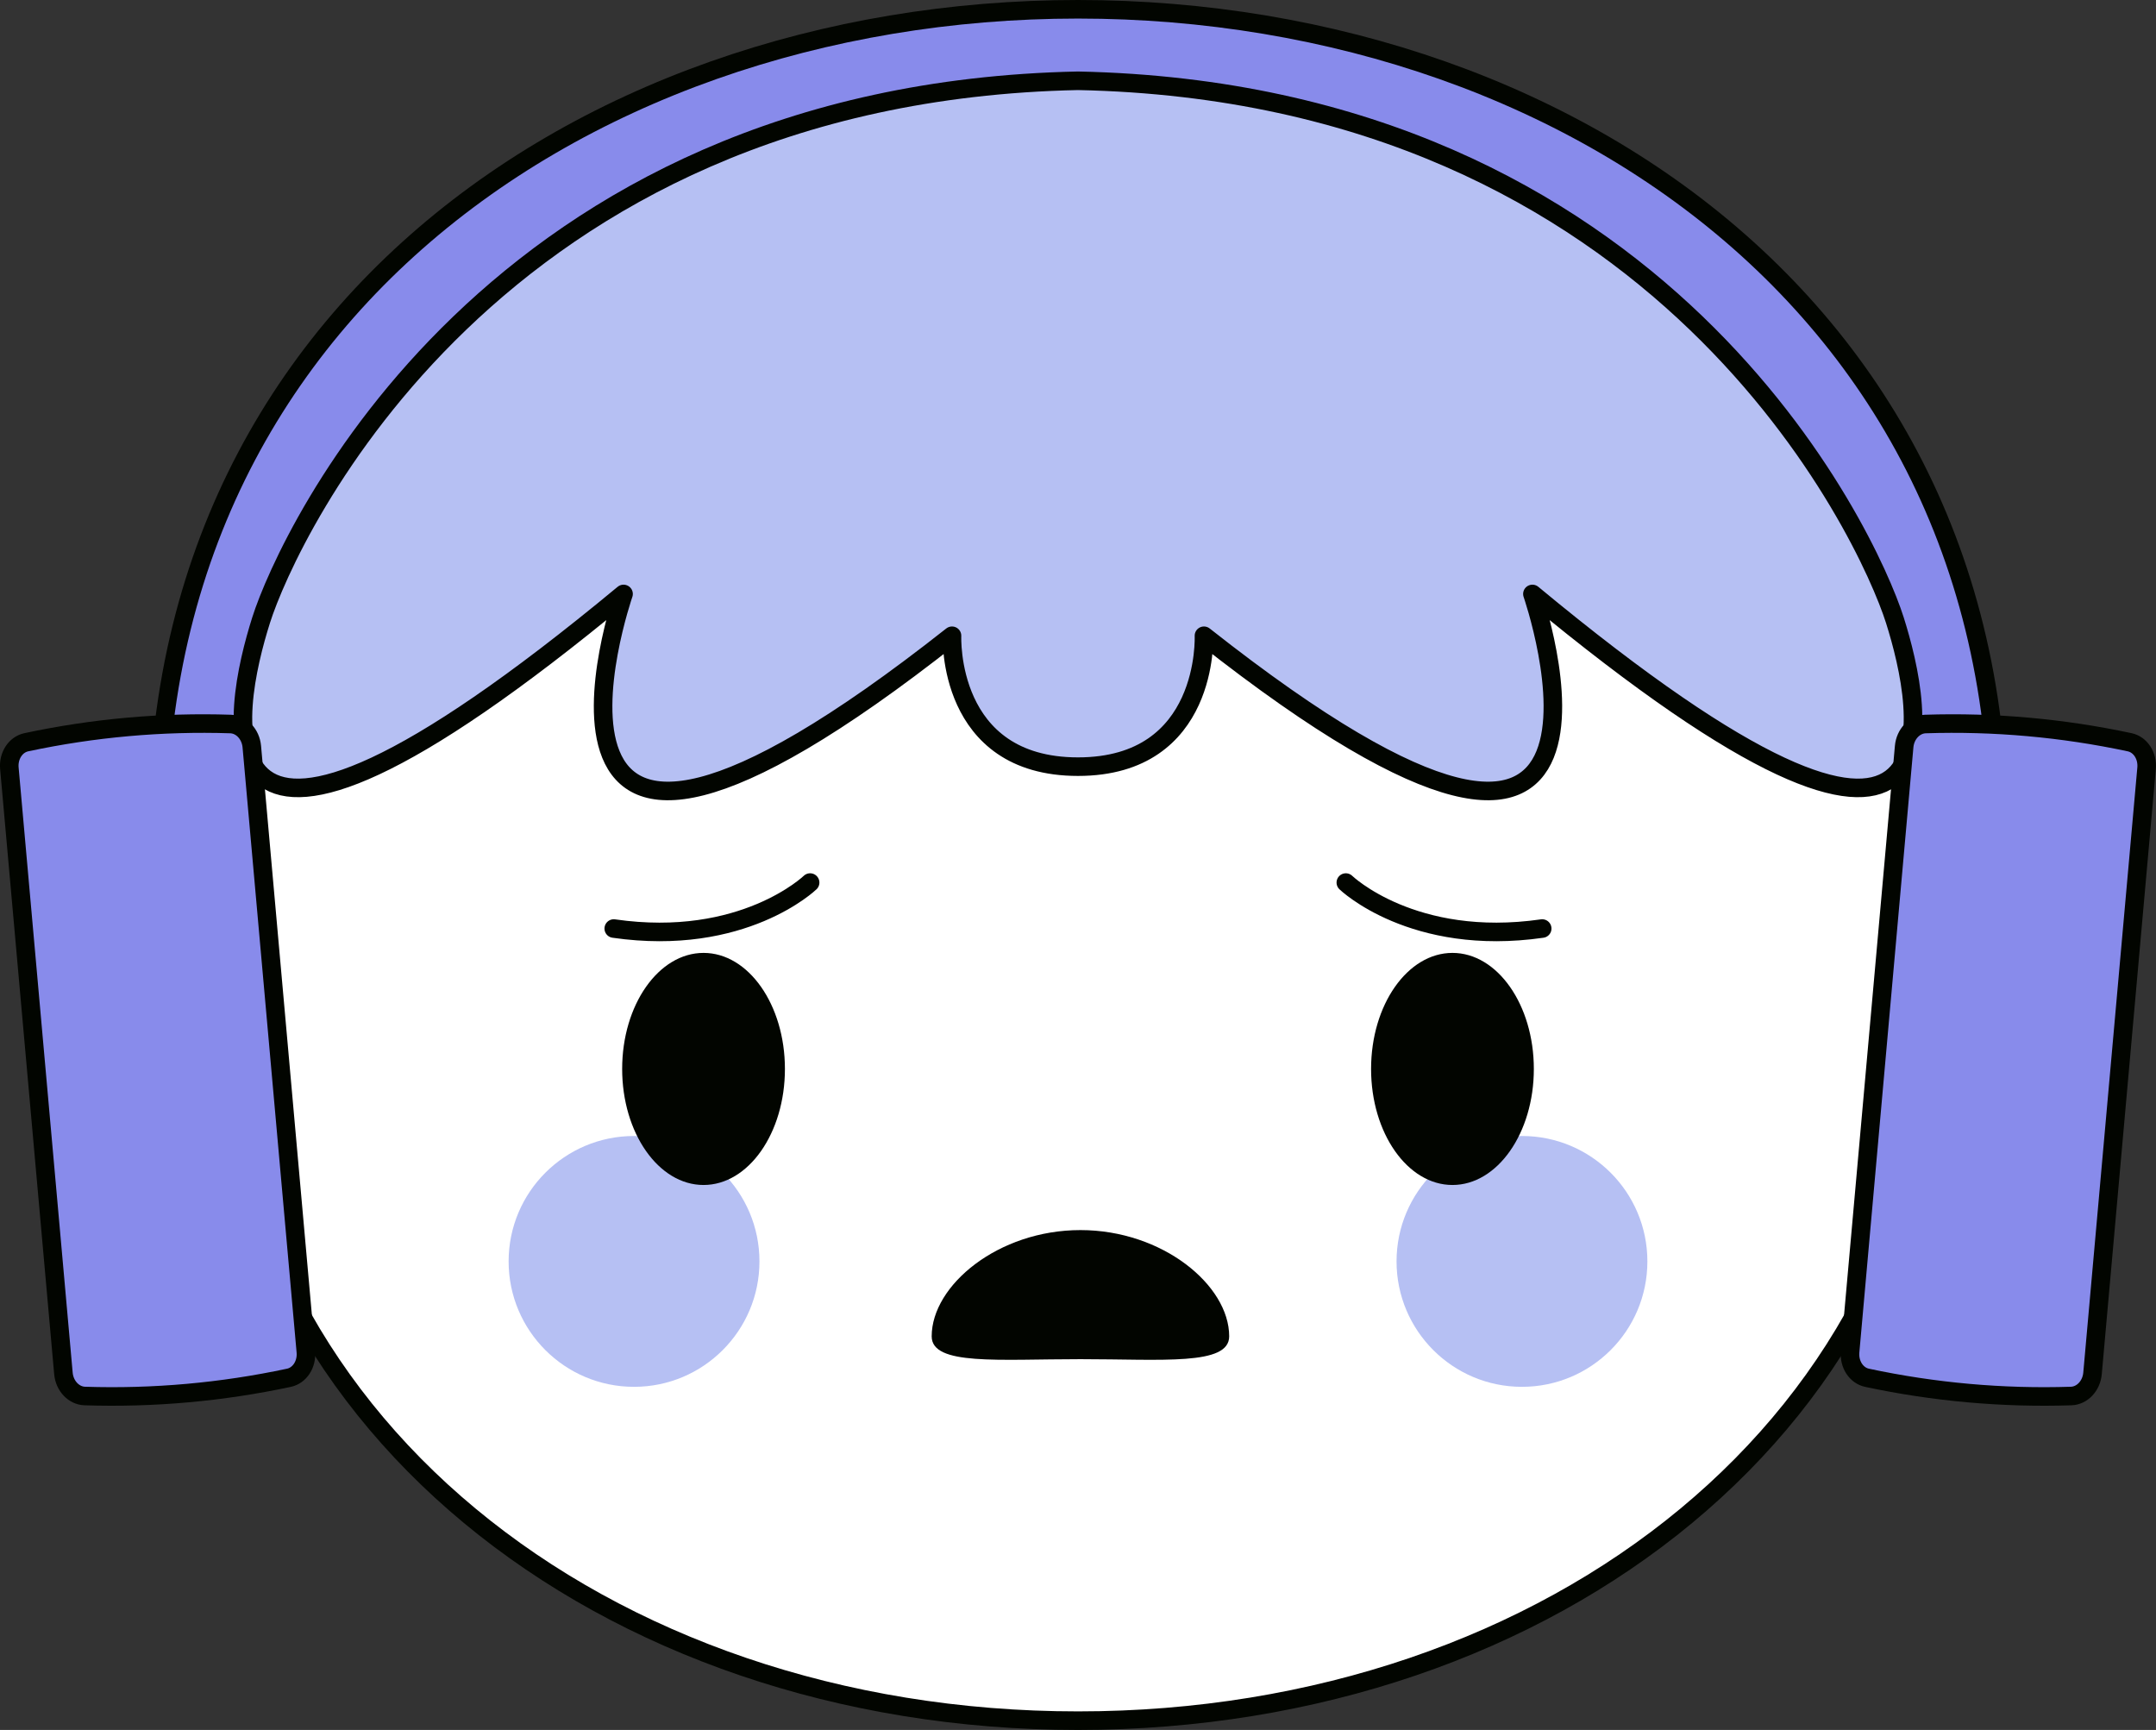 <?xml version="1.0" encoding="UTF-8"?><svg id="Layer_1" xmlns="http://www.w3.org/2000/svg" viewBox="0 0 464.67 372.84"><rect x="0" y="0" width="464.67" height="372.84" fill="#333333" stroke="none"/><path d="m35.11,200.95C22.1,73.49,123.41,2,232.33,2s210.24,71.49,197.23,198.95" fill="#888beb" stroke-width="0"/><path d="m417.72,213.51c0,92.06-83,157.33-185.38,157.33S46.95,305.57,46.95,213.51,129.95,37.46,232.33,37.46s185.38,83.99,185.38,176.05h0Z" fill="#fff" stroke-width="0"/><path d="m417.72,213.51c0,92.06-83,157.33-185.38,157.33S46.95,305.57,46.95,213.51,129.95,37.46,232.33,37.46s185.38,83.99,185.38,176.05h0Z" fill="none" stroke="#020500" stroke-miterlimit="10" stroke-width="4"/><path d="m35.11,200.95C22.1,73.49,123.41,2,232.33,2s210.24,71.49,197.23,198.95" fill="none" stroke="#020500" stroke-miterlimit="10" stroke-width="4"/><path d="m232.33,17.41c-126.32,2.61-170.21,97.82-176.05,116.23-6.04,19.06-17.73,73.83,78.11-5.63,0,0-30.88,89.22,70.79,9.01,0,0-1.24,28.21,27.15,28.21s27.15-28.21,27.15-28.21c101.68,80.21,70.79-9.01,70.79-9.01,95.84,79.46,84.15,24.69,78.11,5.63-5.84-18.41-49.73-113.62-176.05-116.23Z" fill="#b6c0f3" stroke-width="0"/><path d="m232.33,17.41c-126.32,2.61-170.21,97.82-176.05,116.23-6.04,19.06-17.73,73.83,78.11-5.63,0,0-30.88,89.22,70.79,9.01,0,0-1.24,28.21,27.15,28.21s27.15-28.21,27.15-28.21c101.68,80.21,70.79-9.01,70.79-9.01,95.84,79.46,84.15,24.69,78.11,5.63-5.84-18.41-49.73-113.62-176.05-116.23Z" fill="none" stroke="#020500" stroke-linecap="round" stroke-linejoin="round" stroke-width="4"/><circle cx="328.02" cy="271.86" r="27.03" fill="#b6c0f3" stroke-width="0"/><circle cx="136.65" cy="271.86" r="27.03" fill="#b6c0f3" stroke-width="0"/><ellipse cx="313.04" cy="230.38" rx="17.54" ry="25.01" fill="#020500" stroke-width="0"/><ellipse cx="151.63" cy="230.38" rx="17.54" ry="25.01" fill="#020500" stroke-width="0"/><path d="m18.26,300.87c14.79.48,29.54-.84,44.01-3.93,2.31-.49,3.89-2.9,3.65-5.6-3.88-43.48-7.77-86.96-11.65-130.43-.24-2.7-2.23-4.79-4.59-4.87-14.79-.48-29.54.84-44.01,3.93-2.31.49-3.89,2.9-3.65,5.6,3.88,43.48,7.77,86.96,11.65,130.43.24,2.7,2.23,4.79,4.59,4.87Z" fill="#888beb" stroke-width="0"/><path d="m18.26,300.87c14.79.48,29.54-.84,44.01-3.93,2.31-.49,3.89-2.9,3.65-5.6-3.88-43.48-7.77-86.96-11.65-130.43-.24-2.7-2.23-4.79-4.59-4.87-14.79-.48-29.54.84-44.01,3.93-2.31.49-3.89,2.9-3.65,5.6,3.88,43.48,7.77,86.96,11.65,130.43.24,2.7,2.23,4.79,4.59,4.87Z" fill="none" stroke="#020500" stroke-linecap="round" stroke-linejoin="round" stroke-width="4"/><path d="m446.4,300.87c-14.79.48-29.54-.84-44.01-3.93-2.31-.49-3.89-2.9-3.65-5.6,3.88-43.48,7.77-86.96,11.65-130.43.24-2.7,2.23-4.79,4.59-4.87,14.79-.48,29.54.84,44.01,3.93,2.31.49,3.89,2.9,3.65,5.6-3.88,43.48-7.77,86.96-11.65,130.43-.24,2.7-2.23,4.79-4.59,4.87Z" fill="#888beb" stroke-width="0"/><path d="m446.4,300.87c-14.79.48-29.54-.84-44.01-3.93-2.31-.49-3.89-2.9-3.65-5.6,3.88-43.48,7.77-86.96,11.65-130.43.24-2.7,2.23-4.79,4.59-4.87,14.79-.48,29.54.84,44.01,3.93,2.31.49,3.89,2.9,3.65,5.6-3.88,43.48-7.77,86.96-11.65,130.43-.24,2.7-2.23,4.79-4.59,4.87Z" fill="none" stroke="#020500" stroke-linecap="round" stroke-linejoin="round" stroke-width="4"/><path d="m264.92,288.01c0,6.35-14.35,4.92-32.06,4.92s-32.06,1.43-32.06-4.92c0-11.01,14.35-22.9,32.06-22.9s32.06,11.89,32.06,22.9Z" fill="#020500" stroke-width="0"/><path d="m332.38,200.12c-27.89,4.03-42.32-9.91-42.32-9.91" fill="none" stroke="#020500" stroke-linecap="round" stroke-linejoin="round" stroke-width="4"/><path d="m132.28,200.12c27.89,4.03,42.32-9.91,42.32-9.91" fill="none" stroke="#020500" stroke-linecap="round" stroke-linejoin="round" stroke-width="4"/></svg>